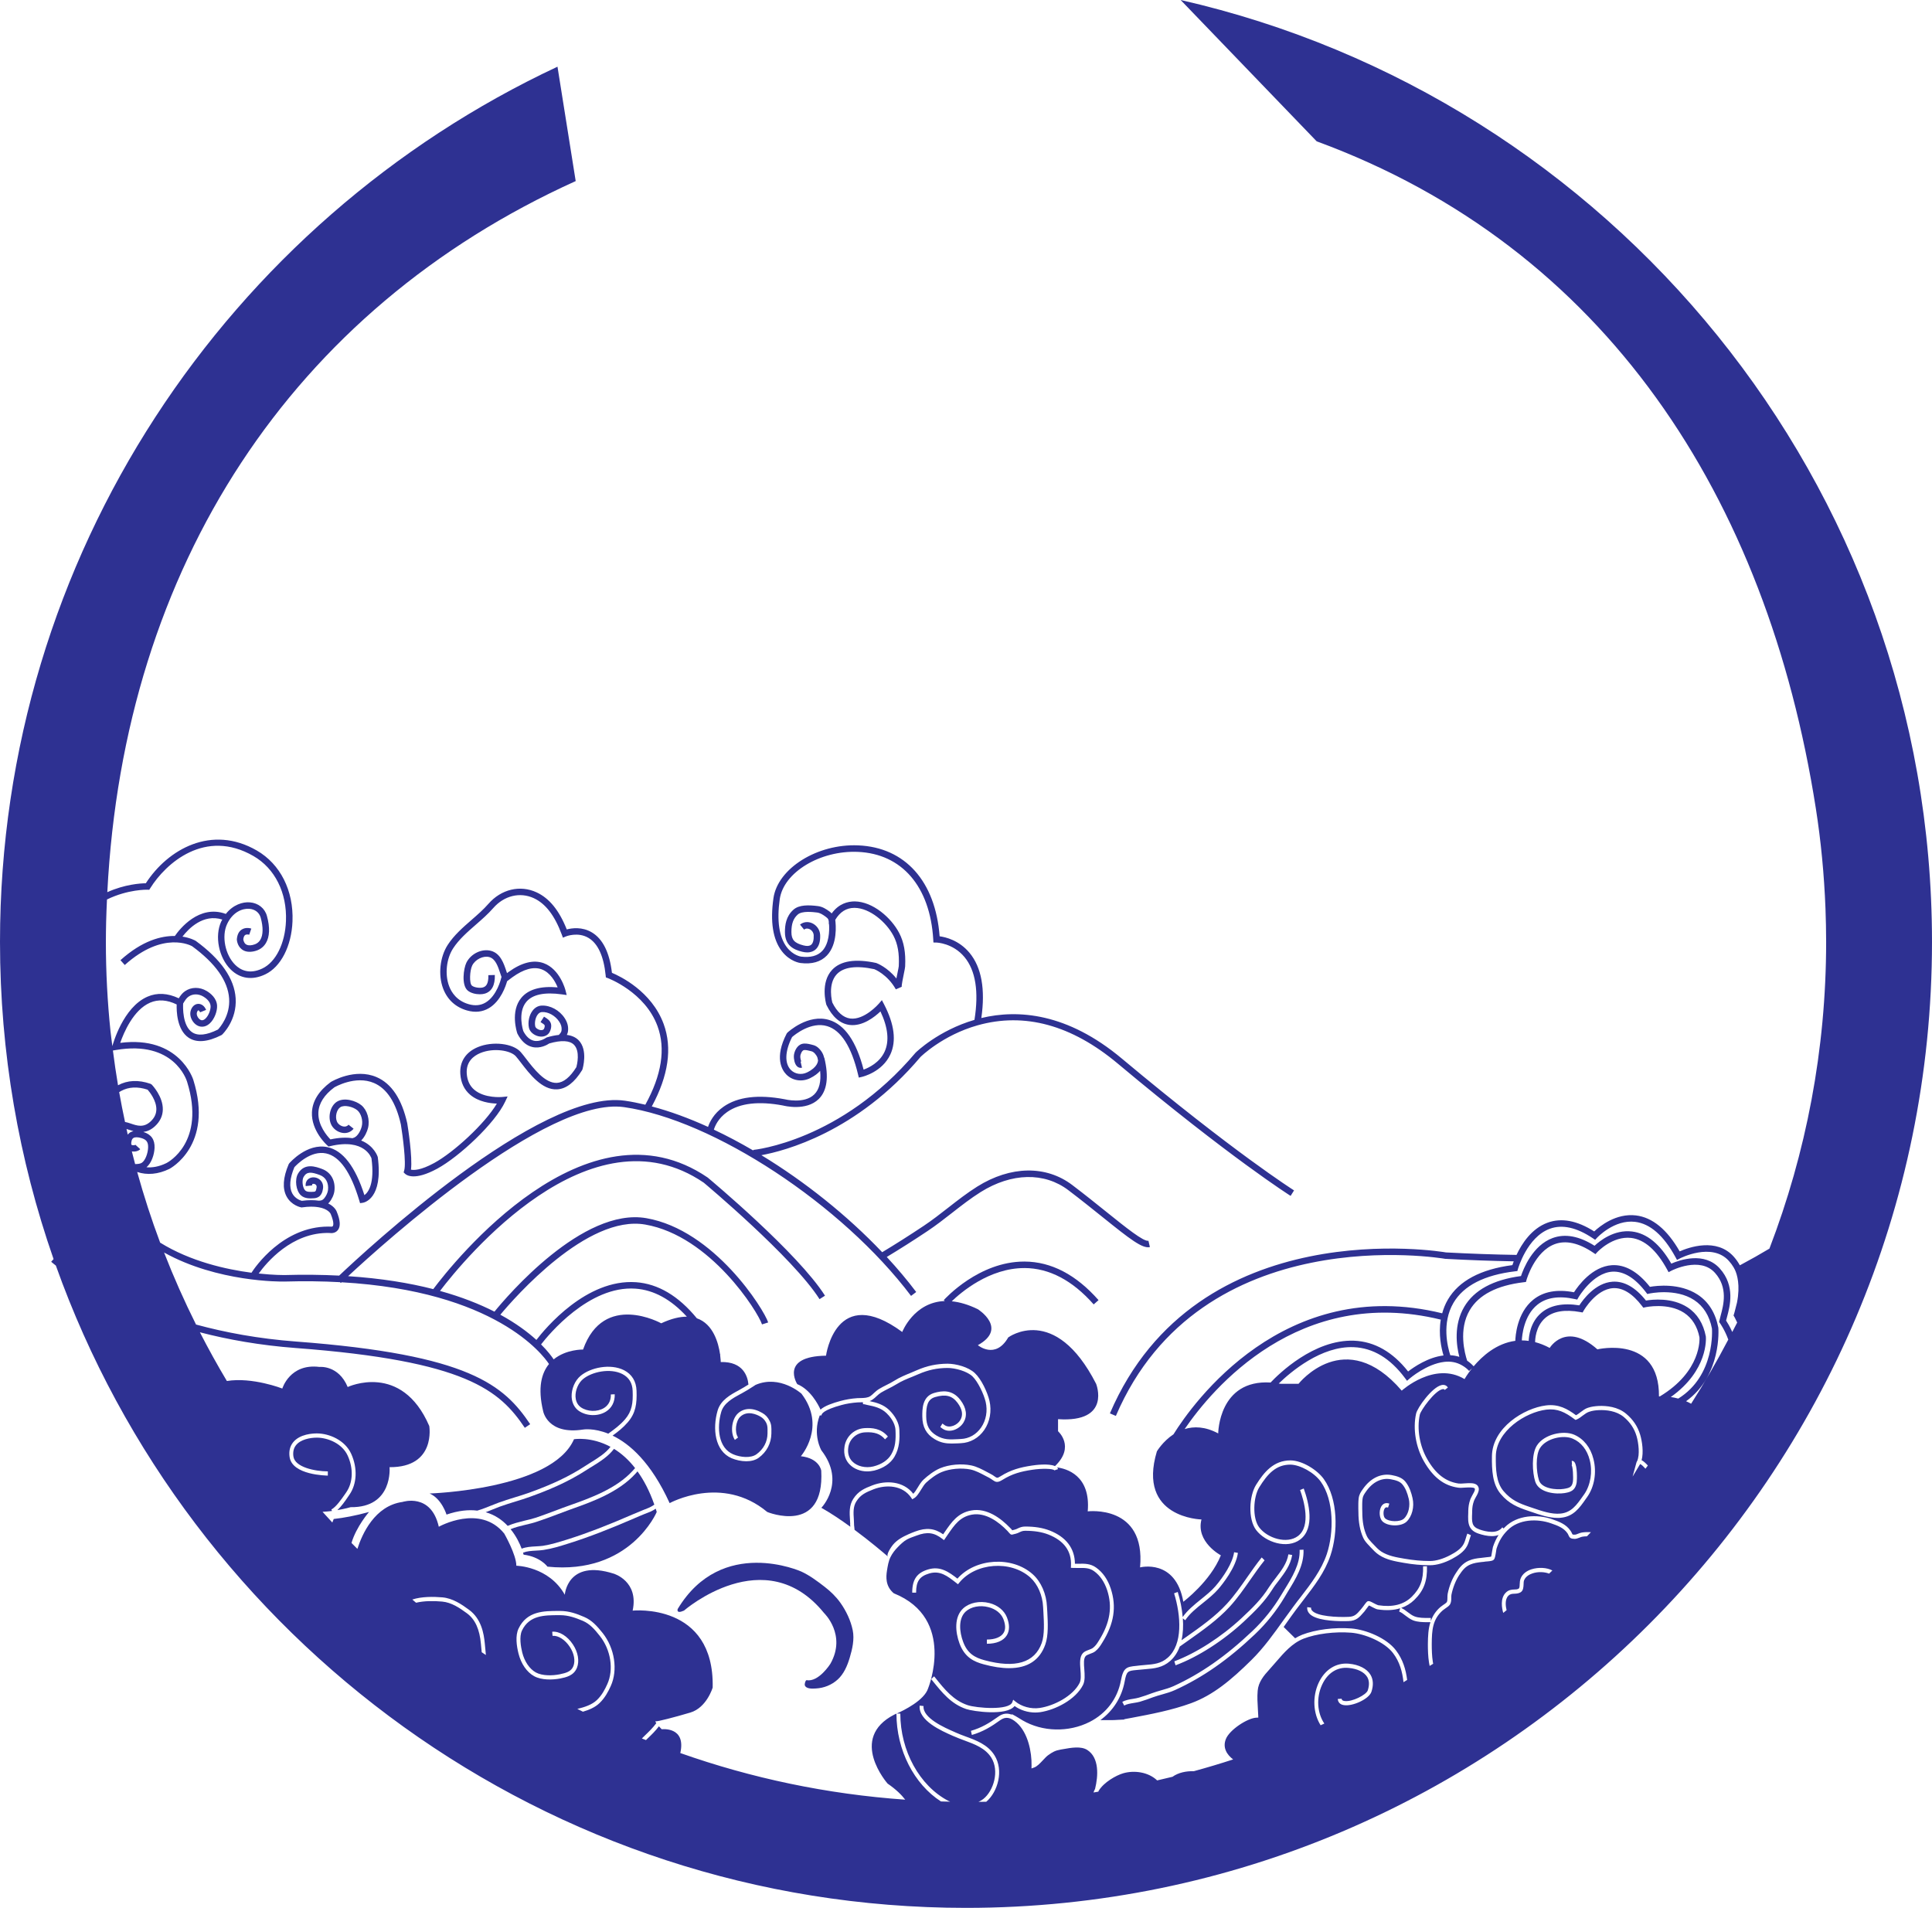 <svg version="1.1" id="图层_1" x="0px" y="0px" width="243.053px" height="240.023px" viewBox="0 0 243.053 240.023" enable-background="new 0 0 243.053 240.023" xml:space="preserve" xmlns="http://www.w3.org/2000/svg" xmlns:xlink="http://www.w3.org/1999/xlink" xmlns:xml="http://www.w3.org/XML/1998/namespace">
  <g>
    <path fill="#2E3192" d="M128.895,159.528c3.105,0.015,6.03,1.555,8.694,4.576l0.611-0.538c-2.825-3.206-5.956-4.839-9.306-4.853
		c-0.016,0-0.03,0-0.045,0c-5.704,0-9.941,4.652-10.119,4.85l0.129,0.116c-3.903,0.138-5.355,3.894-5.355,3.894
		c-8.37-6.168-9.589,2.982-9.589,2.982c-5.863,0.085-3.619,3.578-3.619,3.578c1.649,0.679,2.624,2.537,2.927,3.206
		c0.536-0.488,1.561-0.827,2.487-1.082c0.703-0.191,1.395-0.308,2.156-0.361c0.137-0.01,0.273-0.01,0.42-0.01
		c0.439-0.011,0.858-0.022,1.21-0.245c0.166-0.117,0.312-0.255,0.468-0.403c0.195-0.18,0.4-0.361,0.654-0.51
		c0.283-0.169,0.585-0.329,0.887-0.477c0.342-0.17,0.693-0.35,1.015-0.553c0.673-0.424,1.405-0.722,2.107-1.009
		c0.244-0.106,0.488-0.201,0.722-0.308c1.297-0.562,2.487-0.807,3.844-0.817c1.073,0,2.643,0.414,3.453,1.189
		c0.809,0.754,1.58,2.399,1.834,3.481c0.292,1.286,0.059,2.623-0.654,3.663c-0.693,1.009-1.756,1.614-2.937,1.667l-0.351,0.021
		c-0.283,0.011-0.556,0.022-0.819,0.022c-0.712,0-1.395-0.095-2.156-0.563c-1.034-0.626-1.522-1.518-1.532-2.834
		c-0.009-0.881-0.029-2.516,1.473-2.962c1.015-0.298,2.302-0.467,3.326,0.892c0.761,1.009,0.888,1.985,0.381,2.824
		c-0.527,0.86-1.766,1.38-2.634,0.775c-0.068-0.042-0.136-0.095-0.205-0.149l-0.078-0.063l0.263-0.435l0.088,0.063
		c0.068,0.043,0.127,0.096,0.195,0.139c0.615,0.424,1.58,0.01,1.961-0.627c0.39-0.637,0.273-1.37-0.351-2.197
		c-0.673-0.891-1.483-1.094-2.81-0.711c-0.956,0.286-1.141,1.114-1.122,2.452c0.01,1.126,0.39,1.837,1.278,2.378
		c0.927,0.563,1.717,0.521,2.722,0.467l0.351-0.021c1.044-0.042,1.951-0.563,2.565-1.454c0.624-0.913,0.829-2.081,0.566-3.217
		c-0.234-0.987-0.976-2.547-1.668-3.216c-0.702-0.648-2.146-1.051-3.141-1.051c-1.308,0.01-2.41,0.244-3.658,0.786
		c-0.244,0.106-0.488,0.201-0.732,0.308c-0.722,0.286-1.395,0.562-2.039,0.965c-0.341,0.213-0.702,0.393-1.053,0.573
		c-0.293,0.149-0.585,0.298-0.868,0.468c-0.195,0.117-0.371,0.276-0.556,0.446c-0.166,0.16-0.341,0.318-0.536,0.446
		c-0.117,0.075-0.234,0.138-0.351,0.18c0.907,0.192,1.736,0.435,2.448,1.104c0.781,0.754,1.258,1.667,1.297,2.495
		c0.049,1.104,0.039,2.271-0.614,3.396c-0.488,0.839-1.395,1.454-2.546,1.742c-0.293,0.063-0.585,0.106-0.878,0.106
		c-0.858,0-1.688-0.318-2.224-0.881c-0.4-0.403-0.819-1.125-0.634-2.271c0.205-1.274,1.248-2.219,2.526-2.293
		c0.917-0.053,2.068,0.021,2.927,1.062l-0.361,0.35c-0.575-0.69-1.327-0.956-2.536-0.881c-1.053,0.063-1.912,0.828-2.078,1.858
		c-0.117,0.722,0.049,1.337,0.488,1.794c0.605,0.626,1.668,0.88,2.663,0.637c1.025-0.255,1.824-0.786,2.244-1.507
		c0.527-0.891,0.595-1.837,0.536-3.079c-0.049-0.987-0.81-1.815-1.132-2.123c-0.683-0.647-1.473-0.839-2.439-1.029
		c-0.049-0.01-0.107-0.032-0.166-0.042c-0.127-0.032-0.244-0.063-0.342-0.043l-0.029-0.255c-0.088,0-0.176,0-0.253,0.011
		c-0.137,0-0.273,0-0.4,0.01c-0.732,0.053-1.395,0.159-2.02,0.329c-2.312,0.626-2.536,1.126-2.526,1.306l-0.224,0.01
		c-0.927,2.431,0.205,4.384,0.205,4.384c3.122,4.045,0,7.23,0,7.23c1.2,0.679,2.468,1.528,3.649,2.389c0-0.011,0-0.032-0.01-0.054
		l-0.019-0.254c0-0.011,0-0.022-0.01-0.032h0.02c-0.01-0.18-0.02-0.35-0.029-0.531c-0.059-0.881-0.117-1.805,0.4-2.622
		c0.654-1.03,1.473-1.349,2.419-1.72c1.688-0.648,3.892-0.563,5.141,1.062c0.195-0.192,0.39-0.5,0.575-0.808
		c0.224-0.371,0.459-0.742,0.732-0.987c0.517-0.478,1.297-1.094,2.078-1.422c1.141-0.468,2.673-0.605,3.912-0.35
		c0.712,0.148,1.385,0.51,2.039,0.86l0.4,0.211c0.224,0.117,0.381,0.223,0.507,0.319c0.292,0.201,0.322,0.233,0.732-0.022
		c1.298-0.817,2.468-1.125,3.932-1.348c0.41-0.064,2.117-0.297,2.916,0.063c0.011,0,0.011,0,0.011,0
		c2.575-2.463,0.38-4.384,0.38-4.384v-1.518c6.751,0.456,4.79-4.448,4.79-4.448c-5.2-10.17-11.053-5.839-11.053-5.839
		c-1.629,2.834-3.824,0.977-3.824,0.977c3.824-2.123,0-4.522,0-4.522c-1.233-0.603-2.322-0.904-3.285-0.998
		c1.149-1.11,4.724-4.181,9.12-4.181C128.865,159.528,128.88,159.528,128.895,159.528z" class="color c1"/>
    <path fill="#2E3192" d="M64.718,188.39c0.595-0.18,1.21-0.371,1.815-0.584c2.985-1.072,5.092-2.081,7.053-3.355
		c0.224-0.148,0.458-0.296,0.702-0.446c0.907-0.563,1.853-1.136,2.517-1.985c-2.458-1.327-4.595-0.955-4.595-0.955
		c-2.761,6.358-18.164,6.826-18.164,6.826c1.532,0.669,2.127,2.654,2.127,2.654c1.502-0.51,2.78-0.636,3.872-0.499
		c0.595-0.17,1.19-0.415,1.776-0.648c0.302-0.117,0.605-0.244,0.897-0.35C63.382,188.805,64.065,188.592,64.718,188.39z" class="color c1"/>
    <path fill="#2E3192" d="M65.996,191.309c0.478-0.106,0.976-0.233,1.444-0.381c0.81-0.277,1.639-0.585,2.429-0.881
		c0.575-0.223,1.151-0.435,1.727-0.638c2.634-0.934,5.921-2.101,8.009-4.384c0.098-0.106,0.195-0.223,0.292-0.329
		c-0.858-1.104-1.775-1.88-2.653-2.421c-0.722,0.956-1.727,1.582-2.712,2.198c-0.244,0.138-0.468,0.286-0.702,0.435
		c-2.507,1.635-5.141,2.675-7.151,3.396c-0.605,0.223-1.229,0.415-1.824,0.595c-0.654,0.201-1.327,0.414-1.98,0.647
		c-0.293,0.117-0.585,0.234-0.888,0.35c-0.292,0.117-0.585,0.245-0.888,0.35c1.18,0.34,2.088,0.988,2.771,1.72
		C64.562,191.66,65.284,191.49,65.996,191.309z" class="color c1"/>
    <path fill="#2E3192" d="M67.381,194.547c0.312-0.021,0.625-0.031,0.927-0.074c1.034-0.16,2.078-0.488,3.092-0.807l0.137-0.042
		c2.4-0.765,4.965-1.752,8.077-3.111c0.439-0.191,0.859-0.361,1.278-0.531c0.244-0.095,0.488-0.191,0.742-0.297
		c0.244-0.107,0.458-0.234,0.683-0.393c-0.605-1.73-1.336-3.1-2.117-4.183c-0.078,0.095-0.166,0.191-0.253,0.287
		c-2.166,2.377-5.512,3.556-8.204,4.512c-0.566,0.211-1.141,0.424-1.707,0.636c-0.8,0.298-1.629,0.616-2.449,0.881
		c-0.488,0.17-0.995,0.286-1.492,0.403c-0.624,0.148-1.268,0.308-1.863,0.553c0.722,0.88,1.161,1.826,1.395,2.452
		C66.201,194.611,66.806,194.579,67.381,194.547z" class="color c1"/>
    <path fill="#2E3192" d="M68.874,197.095c10.409,1.062,13.745-6.878,13.745-6.878c-0.039-0.139-0.088-0.287-0.127-0.415
		c-0.215,0.149-0.439,0.276-0.683,0.383c-0.253,0.095-0.497,0.201-0.751,0.297c-0.41,0.169-0.829,0.339-1.258,0.531
		c-3.131,1.358-5.716,2.357-8.126,3.121l-0.137,0.042c-1.034,0.33-2.088,0.658-3.161,0.818c-0.322,0.053-0.643,0.063-0.965,0.084
		c-0.575,0.032-1.112,0.064-1.609,0.255c0.049,0.16,0.068,0.255,0.068,0.255C67.986,195.853,68.874,197.095,68.874,197.095z" class="color c1"/>
    <path fill="#2E3192" d="M101.475,211.379c-0.151-0.026-0.263,0.509-0.234,0.612c0.15,0.531,1.036,0.45,1.414,0.429
		c0.995-0.054,1.974-0.435,2.74-1.135c0.759-0.694,1.2-1.714,1.5-2.721c0.326-1.092,0.614-2.318,0.382-3.463
		c-0.251-1.236-0.839-2.457-1.547-3.453c-0.551-0.776-1.227-1.426-1.958-1.995c-0.903-0.702-1.941-1.477-2.967-1.942
		c0,0-9.999-4.512-15.547,4.711c0,0-0.244,0.664,0.793,0.199c0,0,10.182-8.868,17.62,0.31c0,0,2.866,2.738,0.793,6.389
		C104.463,209.32,103,211.644,101.475,211.379z" class="color c1"/>
    <path fill="#2E3192" d="M141.51,216.787c0.039,0,0.069-0.01,0.108-0.01h-0.117L141.51,216.787z" class="color c1"/>
    <path fill="#2E3192" d="M148.528,0l17.114,17.779c36.308,13.351,56.652,44.732,62.794,83.903c0.649,4.129,1.049,8.34,1.216,12.602
		c0.05,1.399,0.083,2.797,0.083,4.212c0,13.589-2.537,26.594-7.135,38.589c-1.125,0.674-2.339,1.363-3.664,2.07l-0.061,0.02
		c-0.202-0.366-0.45-0.729-0.766-1.082c-2.169-2.422-5.668-1.16-6.799-0.661c-1.577-2.751-3.427-4.272-5.501-4.523
		c-2.522-0.302-4.561,1.365-5.25,2.014c-2.156-1.373-4.133-1.743-5.882-1.096c-2.022,0.747-3.242,2.664-3.893,4.049
		c-2.823-0.045-5.821-0.151-8.877-0.313c-0.311-0.057-31.306-5.329-42.276,20.249l0.748,0.321
		c10.713-24.977,41.08-19.825,41.434-19.763c2.993,0.162,5.886,0.266,8.621,0.314c-0.073,0.19-0.13,0.353-0.171,0.477
		c-4.001,0.522-6.73,1.98-8.113,4.336c-0.332,0.565-0.558,1.147-0.717,1.725c-19.899-4.871-31.369,11.318-33.805,15.225
		c-1.355,0.895-2.088,2.145-2.088,2.145c-2.526,8.408,5.609,8.567,5.609,8.567c-0.732,2.834,2.439,4.512,2.439,4.512
		c-1.307,3.28-4.721,5.839-4.721,5.839c-0.975-5.478-5.443-4.321-5.443-4.321c0.732-7.952-6.585-7.049-6.585-7.049
		c0.4-4.576-2.731-5.383-3.863-5.531c0.069,0.053,0.108,0.128,0.136,0.213l-0.468,0.159c-0.137-0.223-1.541-0.265-2.781-0.074
		c-1.414,0.212-2.526,0.499-3.755,1.273c-0.634,0.393-0.858,0.277-1.239,0.011c-0.117-0.085-0.253-0.18-0.449-0.287l-0.41-0.213
		c-0.624-0.329-1.268-0.679-1.912-0.817c-1.141-0.233-2.604-0.107-3.649,0.329c-0.722,0.298-1.453,0.881-1.941,1.327
		c-0.215,0.202-0.429,0.542-0.634,0.881c-0.292,0.468-0.565,0.913-0.926,1.104l-0.185,0.107l-0.117-0.181
		c-1.073-1.603-3.151-1.698-4.741-1.082c-0.995,0.393-1.639,0.679-2.175,1.529c-0.42,0.657-0.371,1.443-0.312,2.271
		c0.01,0.255,0.029,0.509,0.029,0.754c0.01,0.053,0.02,0.095,0.02,0.148c0.02,0.128,0.029,0.265,0.039,0.403
		c1.951,1.444,3.599,2.846,4.204,3.366c-0.282-0.244,0.466-1.293,0.613-1.47c0.528-0.641,1.255-1.026,1.975-1.346
		c0.275-0.122,0.554-0.233,0.835-0.338c1.395-0.521,2.429-0.414,3.521,0.35c0.069-0.106,0.146-0.213,0.215-0.318
		c0.839-1.21,1.619-2.368,3.297-2.676c1.961-0.371,3.746,0.978,4.898,2.177c0.127,0.116,0.205,0.211,0.253,0.276
		c0.019,0.021,0.029,0.032,0.029,0.042c0.02-0.01,0.03-0.01,0.05-0.022c0.068-0.021,0.156-0.042,0.283-0.074
		c0.127-0.032,0.244-0.085,0.371-0.149c0.244-0.116,0.527-0.233,0.916-0.233c1.219,0,2.195,0.16,3.083,0.499
		c2.068,0.808,3.17,2.251,3.18,4.183h0.449c0.742-0.022,1.513-0.032,2.224,0.488c0.839,0.594,1.454,1.487,1.834,2.632
		c0.752,2.283,0.42,4.438-1.054,6.784c-0.292,0.478-0.477,0.764-0.887,1.104c-0.186,0.148-0.43,0.244-0.674,0.329
		c-0.214,0.085-0.449,0.17-0.536,0.276c-0.283,0.298-0.234,0.988-0.176,1.657c0.05,0.711,0.108,1.444-0.166,1.985
		c-0.937,1.847-3.472,3.132-5.384,3.418c-0.205,0.022-0.419,0.043-0.624,0.043c-0.927,0-1.874-0.298-2.595-0.817
		c-1.025,1.284-5.229,0.669-6.078,0.382c-1.902-0.637-3.043-2.07-4.263-3.578l-0.156-0.191l0.371-0.35l0.156,0.191
		c1.161,1.454,2.263,2.824,4.039,3.429c1.131,0.383,5.239,0.701,5.638-0.361l0.117-0.318l0.254,0.212
		c0.79,0.658,2,0.988,3.072,0.828c1.824-0.265,4.194-1.507,5.024-3.142c0.205-0.403,0.156-1.051,0.107-1.688
		c-0.058-0.786-0.127-1.614,0.322-2.081c0.166-0.18,0.43-0.287,0.712-0.393c0.205-0.075,0.419-0.16,0.556-0.265
		c0.341-0.276,0.488-0.51,0.751-0.934c1.395-2.23,1.707-4.236,1.015-6.337c-0.352-1.041-0.897-1.837-1.639-2.368
		c-0.595-0.435-1.219-0.414-1.951-0.403c-0.234,0-0.478,0-0.722-0.01l-0.244-0.011l0.01-0.265c0.088-1.836-0.878-3.153-2.849-3.927
		c-0.829-0.319-1.756-0.468-2.917-0.468c-0.311,0-0.497,0.085-0.721,0.191c-0.137,0.064-0.283,0.139-0.459,0.18
		c-0.117,0.022-0.195,0.054-0.263,0.064c-0.273,0.095-0.371,0.063-0.566-0.17c-0.049-0.063-0.117-0.138-0.225-0.255
		c-1.073-1.114-2.721-2.356-4.477-2.038c-1.492,0.276-2.185,1.296-2.995,2.474c-0.117,0.17-0.234,0.35-0.361,0.531l-0.146,0.202
		l-0.185-0.149c-1.044-0.817-1.931-0.934-3.268-0.424c-0.402,0.154-0.817,0.276-1.198,0.485c-0.434,0.238-0.821,0.619-1.172,0.979
		c-0.356,0.364-0.681,0.778-0.908,1.25c-0.254,0.526-0.343,1.111-0.437,1.69c-0.073,0.442-0.103,0.9-0.027,1.344
		c0.089,0.516,0.33,0.977,0.687,1.327c0.061,0.061,0.133,0.143,0.208,0.187c7.882,3.185,4.312,11.943,4.312,11.943
		c-0.478,1.528-3.083,2.792-3.961,3.185h0.459c0,4.682,2.419,9.087,6.028,10.977c0.08,0.042,0.166,0.072,0.249,0.108
		c-0.389-0.007-0.777-0.018-1.164-0.029c-3.376-2.16-5.601-6.472-5.601-11.046c-0.166,0.075-0.263,0.117-0.263,0.117
		c-5.853,3.004-0.849,8.683-0.849,8.683c1.049,0.718,1.747,1.408,2.217,2.022c-9.85-0.692-19.34-2.703-28.296-5.866
		c0.76-3.375-2.338-2.992-2.338-2.992s-0.166-0.17-0.351-0.372c-0.439,0.584-0.927,1.062-1.444,1.55
		c-0.062,0.061-0.125,0.124-0.187,0.184c-0.171-0.069-0.344-0.133-0.514-0.203c0.127-0.125,0.255-0.251,0.379-0.374
		c0.517-0.499,1.005-0.966,1.434-1.55c-0.107-0.148-0.156-0.244-0.078-0.233c0.244,0.032,2.293-0.488,4.361-1.104
		c2.068-0.616,2.809-3.142,2.809-3.142c0.234-10.743-10.067-9.682-10.067-9.682c0.8-3.716-2.38-4.65-2.38-4.65
		c-5.853-1.858-6.155,2.654-6.155,2.654c-2.01-3.588-6.097-3.652-6.097-3.652c0-1.39-1.522-4.044-1.522-4.044
		c-3.044-3.779-8.233-0.859-8.233-0.859c-0.975-4.311-4.566-3.121-4.566-3.121c-3.499,0.484-5.081,4.047-5.676,5.905
		c-0.247-0.249-0.497-0.496-0.742-0.748c0.609-2.057,2.204-3.893,2.204-3.893c-1.707,0.467-3.18,0.742-4.439,0.88
		c-0.019,0.043-0.039,0.096-0.058,0.149c-0.035,0.099-0.077,0.197-0.119,0.296c-0.411-0.448-0.826-0.892-1.229-1.347
		c0.416-0.022,0.819-0.059,1.192-0.106l-0.088-0.18c0.615-0.34,1.248-1.264,1.717-1.932l0.166-0.245
		c0.839-1.21,0.917-2.972,0.185-4.585c-0.693-1.55-2.497-2.272-3.872-2.283c-0.888,0-2.078,0.233-2.644,0.956
		c-0.293,0.371-0.4,0.849-0.322,1.412c0.195,1.358,2.702,1.868,4.331,1.878v0.531c-0.185-0.01-4.477-0.053-4.809-2.336
		c-0.107-0.722,0.039-1.337,0.429-1.836c0.859-1.083,2.527-1.136,3.024-1.136c1.522,0.01,3.512,0.828,4.302,2.579
		c0.81,1.794,0.722,3.769-0.234,5.139l-0.166,0.244c-0.38,0.563-0.839,1.221-1.346,1.688c0.995-0.17,1.668-0.371,1.668-0.371
		c5.365,0.075,4.897-5.032,4.897-5.032c5.892,0.042,4.995-5.18,4.995-5.18c-3.492-8.1-10.262-4.905-10.262-4.905
		c-1.161-2.792-3.551-2.526-3.551-2.526c-3.726-0.468-4.673,2.717-4.673,2.717s-3.772-1.467-6.975-0.947
		c-1.195-2.003-2.328-4.047-3.395-6.13c3.526,0.918,7.539,1.641,12.042,1.979c21.522,1.618,25.661,5.341,28.836,10.039l0.675-0.456
		c-3.3-4.884-7.563-8.75-29.45-10.396c-4.751-0.357-8.945-1.147-12.589-2.14c-1.472-2.948-2.816-5.969-4.019-9.061
		c6.698,3.735,14.705,3.667,15.126,3.654c2.51-0.073,4.843-0.041,7.009,0.078l0.101,0.105c0.008-0.008,0.041-0.039,0.096-0.092
		c19.347,1.111,25.32,9.11,26.093,10.283c-0.932,1.132-1.452,2.965-0.734,5.939c0,0,0.546,3.004,5.024,2.304
		c0,0,1.307-0.233,3.17,0.52c0.01-0.01,0.03-0.022,0.039-0.032c0.732-0.531,1.424-1.029,2.058-1.762
		c0.888-1.029,1.025-2.059,0.966-3.588c-0.03-0.987-0.468-1.698-1.297-2.123c-1.531-0.774-3.844-0.286-4.956,0.648
		c-0.585,0.488-0.965,1.39-0.936,2.197c0.02,0.415,0.156,0.978,0.683,1.349c0.829,0.563,2.068,0.594,2.897,0.085
		c0.41-0.255,0.897-0.764,0.868-1.709l0.488-0.021c0.029,0.945-0.371,1.73-1.112,2.186c-0.995,0.616-2.419,0.573-3.404-0.095
		c-0.546-0.383-0.868-1.009-0.907-1.762c-0.039-0.987,0.41-2.059,1.132-2.654c1.248-1.04,3.736-1.571,5.463-0.701
		c0.985,0.51,1.531,1.391,1.57,2.58c0.059,1.635-0.098,2.802-1.102,3.97c-0.605,0.701-1.239,1.189-1.912,1.677
		c2.126,1.019,4.828,3.334,7.18,8.493c0,0,6.585-3.641,12.281,1.115c0,0,7.229,2.972,6.79-5.202c0,0-0.205-1.55-2.565-1.815
		c0,0,3.249-3.716,0.078-7.867c0,0-2.693-2.421-5.755-1.115c-0.01,0-0.03,0.01-0.039,0.021l-0.224,0.149
		c-0.517,0.339-1.044,0.658-1.532,0.924l-0.127,0.063c-0.937,0.51-2.097,1.136-2.419,2.261c-0.576,2.007-0.361,4.522,1.492,5.318
		c0.917,0.393,2.224,0.521,2.946,0c0.878-0.637,1.376-1.56,1.386-2.611v-0.223c0.01-0.435,0.01-0.785-0.156-1.114
		c-0.185-0.361-0.41-0.605-0.732-0.786c-0.468-0.276-1.648-0.807-2.526,0c-0.595,0.553-0.751,1.932-0.293,2.623l-0.4,0.308
		c-0.605-0.924-0.41-2.601,0.38-3.334c0.781-0.722,1.902-0.743,3.063-0.063c0.4,0.223,0.703,0.541,0.927,0.997
		c0.244,0.457,0.234,0.903,0.224,1.381v0.212c-0.02,1.232-0.585,2.315-1.6,3.057c-0.429,0.308-0.986,0.435-1.561,0.435
		c-0.644,0-1.307-0.159-1.844-0.382c-2.136-0.924-2.409-3.748-1.766-5.977c0.381-1.338,1.649-2.028,2.664-2.57l0.127-0.074
		c0.341-0.192,0.712-0.403,1.093-0.648v-0.01c-0.088-0.966-0.624-2.899-3.483-2.824c0,0-0.005-0.364-0.078-0.906l0.029-0.015
		c-0.014-0.026-0.028-0.05-0.041-0.076c-0.2-1.384-0.847-3.793-2.916-4.505c-2.31-2.818-4.874-4.342-7.659-4.541
		c-6.241-0.434-11.414,5.81-12.528,7.261c-1.064-0.967-2.536-2.08-4.537-3.171c1.775-2.133,10.928-12.616,18.227-11.343
		c8.203,1.424,14.193,10.991,14.693,12.563l0.776-0.247c-0.522-1.642-6.773-11.634-15.329-13.119
		c-8.006-1.391-17.551,9.851-19.106,11.76c-1.852-0.942-4.112-1.848-6.85-2.607c3.053-4.001,18.915-23.347,33.186-13.614
		c0.112,0.094,11.219,9.39,14.56,14.649l0.687-0.437c-3.409-5.365-14.266-14.453-14.757-14.861
		c-15.254-10.405-31.975,10.64-34.525,14.036c-2.996-0.768-6.542-1.354-10.711-1.628c4.533-4.215,24.989-22.64,34.707-21.267
		c11.238,1.595,27.437,12.249,36.112,23.749l0.649-0.49c-1.128-1.495-2.371-2.969-3.703-4.409c1.642-0.99,3.315-2.051,5.112-3.248
		c1.075-0.716,2.11-1.524,3.11-2.305c1.155-0.902,2.349-1.835,3.593-2.614c3.891-2.435,8.014-2.522,11.03-0.233
		c1.609,1.222,3.054,2.383,4.329,3.407c3.431,2.758,4.989,3.973,5.929,3.749l-0.185-0.792c-0.595,0.137-2.848-1.672-5.234-3.591
		c-1.279-1.028-2.728-2.193-4.346-3.421c-3.297-2.503-7.765-2.43-11.954,0.192c-1.279,0.802-2.49,1.747-3.661,2.662
		c-0.989,0.772-2.012,1.571-3.061,2.27c-1.844,1.229-3.558,2.316-5.239,3.327c-4.414-4.646-9.74-8.89-15.197-12.207
		c2.896-0.527,12.013-2.875,20.011-12.352c0.027-0.027,2.776-2.743,7.189-3.986c5.899-1.664,11.83-0.045,17.625,4.807
		c14.124,11.823,21.678,16.604,21.753,16.651l0.433-0.689c-0.074-0.047-7.588-4.804-21.663-16.585
		c-6.875-5.756-13.067-6.209-17.678-5.102c0.518-3.615,0.028-6.379-1.484-8.2c-1.318-1.587-3.018-1.983-3.763-2.082
		c-0.528-6.927-4.341-11.194-10.25-11.44c-5.142-0.22-10.118,2.891-10.656,6.642c-0.425,2.968-0.069,5.214,1.06,6.677
		c1.017,1.317,2.292,1.476,2.342,1.482c1.437,0.18,2.557-0.144,3.326-0.95c1.347-1.413,1.131-3.849,1.048-4.481
		c0.595-1.001,1.403-1.508,2.404-1.508c0.012,0,0.024,0,0.037,0c1.913,0.024,3.986,1.808,4.884,3.519
		c0.539,1.027,0.745,2.202,0.667,3.81c-0.004,0.099-0.083,0.479-0.152,0.814c-0.059,0.285-0.107,0.531-0.148,0.743
		c-1.134-1.415-2.431-1.914-2.543-1.952c-2.611-0.563-4.476-0.274-5.54,0.86c-1.502,1.6-0.782,4.226-0.724,4.407
		c0.751,1.528,1.731,2.378,2.913,2.528c1.64,0.212,3.173-1.017,3.888-1.7c0.957,2.036,1.132,3.74,0.52,5.069
		c-0.633,1.374-1.979,2.013-2.64,2.254c-0.92-3.559-2.378-5.66-4.337-6.249c-2.654-0.797-5.151,1.504-5.256,1.602l-0.083,0.11
		c-1.589,3.066-0.565,4.619-0.051,5.144c0.768,0.784,1.968,0.975,2.99,0.473c0.593-0.291,0.996-0.612,1.27-0.927
		c0.136,1.354-0.111,2.348-0.738,2.965c-1.254,1.235-3.695,0.617-3.747,0.605c-3.302-0.62-5.88-0.304-7.665,0.939
		c-1.251,0.871-1.758,1.959-1.953,2.543c-2.427-1.104-4.805-1.975-7.075-2.573c2.088-3.86,2.601-7.352,1.491-10.375
		c-1.51-4.114-5.479-6.007-6.506-6.437c-0.298-2.55-1.146-4.26-2.522-5.083c-1.23-0.735-2.525-0.543-3.162-0.376
		c-0.951-2.394-2.195-3.922-3.794-4.663c-2.077-0.964-4.455-0.397-6.061,1.445c-0.62,0.712-1.381,1.375-2.117,2.016
		c-1.088,0.948-2.212,1.929-3.001,3.145c-0.986,1.519-1.227,3.773-0.586,5.479c0.527,1.404,1.568,2.363,3.011,2.774
		c1.013,0.288,1.941,0.19,2.755-0.291c1.509-0.893,2.134-2.832,2.287-3.388l0.672-0.506c1.421-1.024,2.653-1.358,3.661-0.995
		c1.107,0.4,1.737,1.564,2.029,2.276c-2.154-0.193-3.689,0.248-4.571,1.312c-1.417,1.707-0.56,4.328-0.5,4.492
		c0.479,0.945,1.112,1.517,1.883,1.698c1.003,0.236,1.889-0.285,2.134-0.449c1.493-0.435,2.564-0.379,3.102,0.161
		c0.804,0.808,0.39,2.512,0.307,2.818c-0.795,1.274-1.621,1.941-2.454,1.984c-1.494,0.061-2.921-1.798-3.873-3.037
		c-0.253-0.328-0.478-0.621-0.673-0.841c-0.965-1.097-3.535-1.398-5.391-0.627c-1.525,0.632-2.309,1.832-2.21,3.377
		c0.071,1.098,0.487,1.979,1.238,2.619c1.051,0.894,2.5,1.086,3.36,1.113c-1.521,2.557-5.459,6.155-7.883,7.474
		c-1.727,0.939-2.587,0.915-2.923,0.837c0.21-1.587-0.389-5.355-0.468-5.832c-0.679-3.047-1.977-5.001-3.858-5.81
		c-2.725-1.171-5.61,0.523-5.765,0.619c-1.506,1.116-2.303,2.395-2.367,3.8c-0.106,2.326,1.848,4.099,1.932,4.173l0.159,0.142
		l0.206-0.049c4.366-1.042,5.172,1.483,5.193,1.53c0.423,3.208-0.406,4.285-0.889,4.634c-1.143-3.594-2.706-5.625-4.648-6.038
		c-2.557-0.544-4.724,1.937-4.814,2.044l-0.066,0.106c-0.716,1.68-0.805,3.045-0.263,4.055c0.607,1.131,1.774,1.36,1.823,1.369
		l0.065,0.012l0.066-0.009c0.84-0.118,1.485-0.107,1.986-0.032v0.015c0.025,0,0.05-0.003,0.076-0.003
		c1.238,0.207,1.525,0.822,1.53,0.836c0.49,1.172,0.31,1.493,0.269,1.546c-0.067,0.086-0.231,0.065-0.288,0.058
		c-0.096-0.003-0.19-0.004-0.284-0.004c-5.739,0-9.227,5.133-9.659,5.806c-3.179-0.417-7.663-1.412-11.49-3.787
		c-1.088-2.905-2.049-5.871-2.887-8.888c1.233,0.418,2.644,0.298,4.046-0.385c0.056-0.028,5.604-2.926,3.013-11.204
		c-0.017-0.058-1.748-5.601-9.195-4.653c0.439-1.265,1.646-4.147,3.76-5.06c1.015-0.437,2.139-0.362,3.343,0.227
		c-0.028,0.815,0.025,3.179,1.49,4.174c0.994,0.674,2.385,0.568,4.134-0.314l0.097-0.069c0.077-0.073,1.876-1.82,1.698-4.572
		c-0.159-2.467-1.838-4.89-5.023-7.22c-0.063-0.037-0.662-0.378-1.668-0.536c0.763-0.996,2.606-2.908,5.012-2.146
		c-0.046,0.086-0.097,0.161-0.14,0.254c-0.846,1.842-0.306,4.549,1.204,6.036c1.181,1.163,2.723,1.379,4.341,0.605
		c1.96-0.937,3.304-3.554,3.425-6.668c0.151-3.87-1.529-7.203-4.493-8.914c-5.671-3.273-11.172-0.185-13.961,4.123
		c-0.672,0.008-2.642,0.13-4.842,1.119c2.094-40.959,23.184-73.286,58.924-89.46L70.135,8.39C28.733,27.784,0,69.853,0,118.496
		c0,13.974,2.379,27.401,6.74,39.907l-0.301,0.334c0.014,0.012,0.214,0.189,0.589,0.483c16.782,47.039,61.771,80.803,114.498,80.803
		c67.006,0,121.526-54.52,121.526-121.526C243.053,60.763,202.583,12.319,148.528,0z M116.888,197.956
		c-1.209,0.361-1.639,0.987-1.639,2.409h-0.488c0-1.656,0.585-2.494,2-2.919c1.532-0.468,2.634,0.34,3.688,1.157
		c2.263-2.579,6.877-2.877,9.472-0.552c1.054,0.944,1.726,2.484,1.795,4.108c0.01,0.212,0.019,0.434,0.039,0.669
		c0.069,1.305,0.156,2.919-0.253,4.066c-0.703,1.984-2.224,2.972-4.556,2.972c-0.947,0-2.01-0.16-3.21-0.488
		c-1.18-0.318-2.37-0.849-3.024-2.611c-0.537-1.444-0.693-3.365,0.468-4.427c0.78-0.711,2.058-0.977,3.278-0.669
		c1.054,0.265,1.863,0.923,2.214,1.793c0.352,0.902,0.352,1.657,0,2.251c-0.42,0.701-1.317,1.082-2.517,1.082v-0.531
		c1.015,0,1.785-0.308,2.107-0.849c0.263-0.424,0.244-1.019-0.039-1.741c-0.283-0.711-0.975-1.264-1.883-1.487
		c-1.063-0.276-2.185-0.053-2.848,0.553c-0.956,0.881-0.8,2.559-0.322,3.821c0.537,1.454,1.463,1.975,2.683,2.304
		c3.892,1.051,6.312,0.318,7.2-2.166c0.371-1.04,0.283-2.59,0.214-3.843c-0.02-0.233-0.029-0.456-0.039-0.679
		c-0.069-1.475-0.673-2.866-1.619-3.726c-2.458-2.198-6.887-1.868-8.945,0.679l-0.146,0.18l-0.244-0.191
		C119.191,198.274,118.254,197.541,116.888,197.956z M79.946,162.121c2.31,0.165,4.471,1.349,6.463,3.527
		c-0.881-0.006-1.94,0.232-3.225,0.832c0,0-7.238-4.023-9.833,3.302c0,0-2.122-0.055-3.696,1.236
		c-0.254-0.382-0.756-1.053-1.587-1.882C68.992,167.941,74.104,161.708,79.946,162.121z M91.485,139.893
		c1.6-1.114,3.972-1.385,7.021-0.813c0.118,0.031,2.907,0.742,4.493-0.817c1.056-1.037,1.291-2.789,0.7-5.206
		c-0.001-0.002-0.001-0.003-0.001-0.004l-0.027,0.007c-0.096-0.581-0.543-1.128-0.895-1.37c-0.248-0.171-0.471-0.223-0.687-0.273
		l-0.122-0.029c-0.285-0.07-0.704-0.155-1.059-0.061c-0.68,0.18-1.017,1.01-1.039,1.541c-0.01,0.238,0.05,0.991,0.441,1.317
		c0.126,0.105,0.275,0.159,0.43,0.159c0.051,0,0.102-0.006,0.154-0.018l-0.181-0.793c0.045-0.013,0.101,0.009,0.12,0.028
		c-0.076-0.077-0.159-0.44-0.151-0.658c0.014-0.337,0.234-0.735,0.434-0.788c0.089-0.023,0.273-0.031,0.653,0.064l0.136,0.032
		c0.174,0.04,0.289,0.067,0.409,0.151c0.284,0.195,0.591,0.655,0.563,0.955l0.036,0.003c0.011,0.224-0.063,0.949-1.374,1.594
		c-0.705,0.345-1.528,0.22-2.049-0.313c-0.803-0.82-0.742-2.362,0.158-4.133c0.343-0.298,2.396-1.986,4.419-1.371
		c1.736,0.523,3.042,2.569,3.88,6.079l0.094,0.392l0.392-0.09c0.104-0.023,2.55-0.603,3.576-2.818
		c0.778-1.68,0.514-3.801-0.786-6.303l-0.277-0.533l-0.393,0.455c-0.018,0.021-1.816,2.081-3.587,1.856
		c-0.893-0.115-1.661-0.814-2.257-2.01c-0.006-0.023-0.625-2.3,0.563-3.562c0.855-0.908,2.46-1.118,4.716-0.636
		c0.016,0.006,1.641,0.633,2.714,2.539l0.739-0.321c-0.028-0.204,0.162-1.127,0.264-1.623c0.102-0.496,0.16-0.785,0.167-0.939
		c0.085-1.761-0.149-3.065-0.76-4.227c-0.995-1.896-3.294-3.926-5.594-3.955c-0.853,0.006-1.982,0.268-2.89,1.514
		c-0.081-0.081-0.16-0.163-0.272-0.244c-0.441-0.32-0.888-0.613-1.487-0.684c-1.103-0.135-2.327-0.184-3.045,0.453
		c-0.953,0.844-1.075,1.949-1.075,2.817c0.001,1.706,1.096,2.21,2.167,2.477c0.238,0.059,0.45,0.084,0.638,0.084
		c0.481,0,0.803-0.164,1.005-0.329c0.45-0.367,0.659-0.994,0.622-1.862c-0.028-0.637-0.426-1.22-1.016-1.485
		c-0.523-0.235-1.092-0.168-1.518,0.179l0.515,0.632c0.253-0.207,0.529-0.131,0.67-0.068c0.312,0.14,0.522,0.445,0.536,0.778
		c0.025,0.589-0.086,1.003-0.324,1.197c-0.198,0.162-0.511,0.19-0.931,0.085c-1.159-0.289-1.55-0.715-1.55-1.687
		c0-1.05,0.24-1.71,0.801-2.207c0.542-0.479,1.898-0.315,2.408-0.254c0.407,0.048,0.729,0.261,1.107,0.535
		c0.347,0.251,0.399,0.375,0.398,0.952l0.023,0c0.052,0.847,0.013,2.434-0.872,3.362c-0.581,0.61-1.471,0.843-2.637,0.703
		c-0.041-0.005-1.011-0.141-1.812-1.192c-0.963-1.265-1.268-3.354-0.883-6.043c0.482-3.363,5.065-6.144,9.817-5.944
		c5.547,0.23,9.097,4.352,9.494,11.025l0.022,0.376l0.377,0.007c0.021,0,2.061,0.056,3.527,1.821
		c1.406,1.693,1.824,4.355,1.259,7.906c-4.539,1.327-7.34,4.061-7.407,4.129c-9.402,11.139-20.311,12.223-20.42,12.232l0.007,0.077
		c-1.657-0.97-3.317-1.849-4.964-2.628C89.939,141.682,90.347,140.685,91.485,139.893z M41.489,155.117
		c0.064,0.013,0.638,0.103,1.006-0.351c0.373-0.462,0.324-1.238-0.143-2.357c-0.015-0.042-0.239-0.604-1.069-1.009
		c0.037-0.037,0.075-0.059,0.113-0.103c0.355-0.412,0.62-0.993,0.676-1.477c0.149-1.291-0.446-2.347-1.552-2.756
		c-0.77-0.286-2.201-0.815-3.023,0.578c-0.447,0.758-0.264,2.163,0.356,2.732c0.49,0.453,1.199,0.402,1.668,0.37
		c0.928-0.064,1.057-0.863,1.112-1.203c0.08-0.491-0.107-0.942-0.499-1.208c-0.383-0.259-0.884-0.289-1.243-0.073
		c-0.321,0.193-0.48,0.543-0.435,0.959l0.81-0.086c-0.015-0.139,0.03-0.167,0.045-0.175c0.075-0.045,0.237-0.04,0.367,0.049
		c0.13,0.088,0.181,0.224,0.152,0.403c-0.081,0.501-0.182,0.508-0.365,0.521c-0.33,0.022-0.829,0.058-1.06-0.157
		c-0.34-0.313-0.458-1.292-0.206-1.719c0.404-0.688,0.979-0.622,2.039-0.229c0.748,0.277,1.132,0.986,1.026,1.899
		c-0.038,0.324-0.237,0.752-0.485,1.041c-0.193,0.224-0.353,0.278-0.676,0.287c-0.566-0.084-1.265-0.097-2.137,0.019
		c-0.191-0.053-0.845-0.277-1.201-0.94c-0.407-0.76-0.314-1.897,0.269-3.291c0.285-0.311,2.058-2.146,3.988-1.733
		c1.707,0.364,3.112,2.355,4.175,5.92l0.101,0.338l0.349-0.051c0.106-0.016,2.584-0.443,1.877-5.762
		c-0.006-0.022-0.432-1.402-2.087-2.07c0.469-0.463,0.754-1.143,0.862-1.574c0.259-1.028-0.101-2.26-0.839-2.867
		c-0.677-0.558-2.165-1.03-3.088-0.433c-0.797,0.517-1.144,1.821-0.742,2.792c0.242,0.585,0.838,1.038,1.483,1.128
		c0.543,0.076,1.043-0.118,1.371-0.531l-0.638-0.506c-0.187,0.235-0.439,0.256-0.62,0.23c-0.357-0.05-0.712-0.316-0.843-0.633
		c-0.25-0.604-0.036-1.493,0.433-1.797c0.501-0.325,1.59-0.064,2.127,0.378c0.494,0.406,0.748,1.321,0.567,2.04
		c-0.168,0.671-0.648,1.417-1.13,1.453l0.003,0.037c-0.756-0.117-1.676-0.104-2.814,0.144c-0.418-0.429-1.589-1.78-1.515-3.386
		c0.052-1.148,0.738-2.219,2.005-3.161c0.025-0.016,2.646-1.555,4.992-0.547c1.627,0.699,2.766,2.463,3.38,5.216
		c0.21,1.291,0.696,4.848,0.417,5.791l-0.069,0.235l0.175,0.171c0.171,0.169,1.171,0.929,4.056-0.64
		c2.778-1.512,7.268-5.702,8.547-8.437l0.302-0.646l-0.709,0.069c-0.023,0.002-2.184,0.195-3.479-0.908
		c-0.576-0.491-0.897-1.181-0.953-2.05c-0.097-1.5,0.876-2.227,1.71-2.573c1.665-0.689,3.807-0.338,4.469,0.413
		c0.185,0.21,0.398,0.489,0.638,0.8c1.057,1.374,2.641,3.477,4.561,3.354c1.127-0.058,2.181-0.871,3.135-2.418l0.043-0.095
		c0.03-0.099,0.73-2.444-0.493-3.675c-0.367-0.369-0.861-0.585-1.469-0.659c0.074-0.148,0.133-0.321,0.152-0.549
		c0.046-0.548-0.089-1.044-0.427-1.563c-0.65-0.998-1.814-1.631-2.901-1.577c-0.442,0.023-0.834,0.242-1.135,0.635
		c-0.432,0.564-0.616,1.43-0.46,2.154c0.12,0.555,0.661,0.932,1.146,1.058c0.524,0.137,1.02,0.016,1.322-0.326
		c0.231-0.262,0.409-0.816,0.306-1.224c-0.109-0.428-0.484-0.662-0.786-0.85l-0.091-0.057l-0.438,0.686l0.097,0.061
		c0.169,0.106,0.4,0.25,0.428,0.36c0.027,0.109-0.048,0.394-0.128,0.485c-0.112,0.124-0.335,0.123-0.506,0.077
		c-0.274-0.071-0.518-0.266-0.556-0.442c-0.106-0.489,0.025-1.115,0.31-1.488c0.153-0.2,0.331-0.307,0.53-0.316
		c0.791-0.049,1.687,0.456,2.177,1.208c0.24,0.368,0.329,0.683,0.298,1.05c-0.02,0.246-0.103,0.341-0.285,0.547
		c-0.019,0.022-0.04,0.049-0.06,0.072c-0.457,0.047-0.954,0.144-1.503,0.308l-0.126,0.063c-0.007,0.006-0.745,0.544-1.533,0.354
		c-0.524-0.125-0.974-0.553-1.314-1.217c-0.008-0.023-0.749-2.307,0.379-3.663c0.778-0.935,2.288-1.254,4.483-0.947l0.601,0.084
		l-0.15-0.588c-0.028-0.109-0.704-2.679-2.739-3.418c-1.281-0.464-2.764-0.093-4.425,1.103l-0.194,0.146
		c-0.024-0.072-0.048-0.142-0.073-0.216c-0.333-1.008-0.747-2.262-1.94-2.586c-1.15-0.312-2.538,0.353-3.097,1.485
		c-0.352,0.713-0.657,2.836,0.18,3.522c0.379,0.309,0.98,0.455,1.51,0.455c0.23,0,0.448-0.028,0.627-0.081
		c0.87-0.261,1.295-1.049,1.26-2.344l-0.814,0.021c0.031,1.178-0.347,1.443-0.68,1.543c-0.361,0.108-1.084,0.023-1.388-0.224
		c-0.349-0.285-0.276-1.904,0.035-2.531c0.382-0.773,1.391-1.268,2.153-1.061c0.771,0.21,1.081,1.149,1.381,2.056
		c0.054,0.165,0.108,0.323,0.163,0.475l-0.034,0.026l-0.033,0.145c-0.005,0.022-0.51,2.168-1.946,3.017
		c-0.615,0.365-1.328,0.435-2.118,0.209c-1.496-0.425-2.17-1.473-2.471-2.277c-0.556-1.48-0.347-3.434,0.506-4.751
		c0.727-1.12,1.808-2.062,2.853-2.974c0.756-0.659,1.539-1.341,2.196-2.094c1.361-1.561,3.364-2.049,5.105-1.242
		c1.474,0.683,2.623,2.179,3.512,4.571l0.147,0.396l0.39-0.161c0.014-0.007,1.5-0.603,2.83,0.193
		c1.187,0.71,1.913,2.296,2.157,4.713l0.025,0.254l0.24,0.087c0.047,0.017,4.684,1.755,6.259,6.047
		c1.042,2.84,0.519,6.165-1.534,9.882c-0.878-0.208-1.742-0.385-2.577-0.504c-10.684-1.536-32.78,19.004-35.94,22.003
		c-2.146-0.109-4.447-0.139-6.924-0.068c-0.043-0.001-1.297,0.01-3.198-0.193C33.455,158.948,36.69,154.964,41.489,155.117z
		 M17.006,146.447c-0.003-0.002-0.006-0.003-0.009-0.005c-0.141-0.525-0.277-1.052-0.409-1.581c0.392,0.053,0.823-0.035,1.053-0.287
		l-0.601-0.549c-0.085,0.073-0.41,0.073-0.497,0c-0.018-0.015-0.071-0.152,0.011-0.496c0.043-0.179,0.121-0.299,0.237-0.367
		c0.198-0.116,0.54-0.113,0.965,0.006c0.669,0.188,0.907,0.519,0.877,1.22c-0.029,0.688-0.334,1.586-0.791,1.897
		C17.637,146.424,17.289,146.444,17.006,146.447z M16.069,142.745c-0.054-0.236-0.1-0.475-0.152-0.712
		c0.088,0.028,0.179,0.058,0.27,0.089c0.182,0.062,0.387,0.129,0.604,0.186c-0.148,0.033-0.289,0.078-0.412,0.15
		C16.256,142.531,16.16,142.636,16.069,142.745z M16.448,141.351c-0.247-0.084-0.487-0.159-0.72-0.201
		c-0.266-1.244-0.513-2.494-0.735-3.752c0.077-0.049,0.153-0.1,0.234-0.144c0.963-0.522,2.087-0.577,3.343-0.165
		c0.247,0.282,1.13,1.372,1.099,2.508c-0.016,0.564-0.251,1.051-0.719,1.487C18.072,141.904,17.247,141.624,16.448,141.351z
		 M23.534,136.085c2.38,7.602-2.396,10.137-2.595,10.238c-0.978,0.476-1.813,0.587-2.513,0.528c0.647-0.543,0.983-1.611,1.018-2.428
		c0.045-1.059-0.423-1.715-1.413-2.015c0.476-0.064,0.976-0.265,1.474-0.73c0.628-0.586,0.957-1.28,0.978-2.064
		c0.044-1.656-1.331-3.1-1.389-3.161l-0.16-0.102c-1.517-0.526-2.892-0.462-4.087,0.183c-0.244-1.448-0.458-2.905-0.643-4.371
		l0.398-0.068C21.877,130.851,23.469,135.865,23.534,136.085z M18.542,111.93l0.236,0.009l0.125-0.2
		c1.966-3.152,6.914-7.55,12.986-4.043c2.698,1.558,4.226,4.615,4.087,8.178c-0.11,2.815-1.272,5.157-2.962,5.965
		c-1.646,0.787-2.768,0.19-3.419-0.45c-1.263-1.244-1.737-3.587-1.035-5.116c0.708-1.542,1.946-2.008,2.808-1.94
		c0.719,0.059,1.253,0.475,1.429,1.115c0.331,1.203,0.314,2.193-0.049,2.788c-0.211,0.345-0.532,0.558-0.984,0.653
		c-0.372,0.078-0.657,0.043-0.845-0.101c-0.267-0.204-0.307-0.591-0.311-0.591c0,0,0,0-0.001,0c0.019-0.2,0.075-0.458,0.24-0.567
		c0.198-0.131,0.503-0.036,0.506-0.035l0.128-0.382l0.134-0.389c-0.07-0.023-0.683-0.22-1.208,0.121
		c-0.355,0.23-0.561,0.628-0.612,1.237c0.003,0.081,0.05,0.802,0.621,1.246c0.386,0.302,0.896,0.385,1.516,0.258
		c0.673-0.141,1.182-0.486,1.511-1.026c0.488-0.801,0.536-1.986,0.138-3.428c-0.267-0.969-1.09-1.624-2.148-1.71
		c-0.898-0.076-2.117,0.302-3.022,1.456c-3.359-1.234-5.826,1.924-6.412,2.774c-1.691-0.022-4.083,0.561-6.845,3.047l0.544,0.605
		c4.855-4.37,8.357-2.426,8.47-2.363c2.943,2.155,4.51,4.369,4.658,6.58c0.145,2.161-1.163,3.647-1.408,3.904
		c-1.436,0.713-2.529,0.827-3.249,0.339c-1.218-0.826-1.155-3.144-1.128-3.616l0.02-0.032c0.209-0.346,0.39-0.645,0.667-0.836
		c0.531-0.371,1.247-0.371,1.863-0.001c0.262,0.157,0.872,0.586,0.904,1.187c0.023,0.456-0.247,1.227-0.672,1.604
		c-0.163,0.144-0.325,0.205-0.472,0.179c-0.153-0.026-0.331-0.168-0.451-0.36c-0.13-0.207-0.178-0.434-0.127-0.609
		c0.058-0.203,0.152-0.272,0.188-0.274c0.033,0.012,0.134,0.058,0.212,0.251l0.755-0.305c-0.198-0.49-0.585-0.779-1.009-0.759
		c-0.425,0.022-0.781,0.352-0.928,0.861c-0.115,0.399-0.035,0.861,0.22,1.267c0.25,0.397,0.615,0.663,1.004,0.729
		c0.07,0.012,0.14,0.018,0.21,0.018c0.329,0,0.651-0.133,0.94-0.391c0.635-0.564,0.979-1.589,0.945-2.255
		c-0.05-0.956-0.834-1.565-1.298-1.843c-0.896-0.537-1.95-0.525-2.746,0.03c-0.347,0.241-0.573,0.56-0.775,0.884
		c-1.393-0.658-2.716-0.733-3.934-0.205c-3.085,1.334-4.361,6.002-4.414,6.2l-0.006,0.021c-0.075-0.621-0.169-1.236-0.233-1.86
		c-0.383-3.696-0.583-7.458-0.583-11.254c0-0.832,0.016-1.681,0.033-2.514c0.021-0.946,0.065-1.882,0.106-2.82
		C16.101,111.87,18.509,111.929,18.542,111.93z M207.094,184.653c-0.031,0.04-0.064,0.078-0.095,0.118
		c-0.275-0.311-0.525-0.546-0.666-0.586c-0.009,0.01-0.02,0.032-0.029,0.053l-0.917,1.529l0.478-1.752
		c0.02-0.085,0.059-0.159,0.098-0.211c0.351-0.796,0.175-2.272-0.078-3.132c-0.283-0.956-0.81-1.742-1.61-2.41
		c-0.937-0.774-2.204-0.892-3.111-0.859c-0.449,0.021-0.83,0.063-1.258,0.213c-0.283,0.095-0.517,0.276-0.781,0.467
		c-0.244,0.192-0.497,0.382-0.799,0.51l-0.117,0.043l-0.108-0.075c-1.238-0.924-2.175-1.38-3.56-1.221
		c-2.634,0.319-6.331,2.708-6.361,5.871c-0.019,1.614,0.039,3.28,0.966,4.374c0.976,1.146,1.97,1.55,3.258,1.985l0.41,0.138
		c1.122,0.383,2.39,0.828,3.512,0.711c1.365-0.138,2.028-1.094,2.799-2.186l0.176-0.245c0.79-1.136,1.073-2.824,0.693-4.299
		c-0.322-1.284-1.083-2.251-2.137-2.696c-1.171-0.51-3.336-0.053-4.116,1.179c-0.585,0.912-0.478,2.972-0.136,4.044
		c0.332,1.083,2.204,1.242,3.131,1.094c0.732-0.117,1.034-0.233,1.141-0.913c0.068-0.531,0-1.921-0.176-2.101
		c0,0,0.039,0.021,0.059,0.01l-0.03-0.52c0.127-0.01,0.244,0.042,0.332,0.148c0.4,0.478,0.331,2.273,0.292,2.538
		c-0.166,1.146-0.926,1.263-1.551,1.369c-0.995,0.159-3.199,0.01-3.668-1.454c-0.361-1.147-0.488-3.418,0.205-4.522
		c0.907-1.434,3.346-1.953,4.702-1.369c1.19,0.519,2.058,1.603,2.419,3.057c0.43,1.656,0.127,3.482-0.78,4.767l-0.166,0.233
		c-0.8,1.147-1.56,2.24-3.151,2.389c-0.136,0.021-0.272,0.021-0.41,0.021c-1.102,0-2.253-0.393-3.287-0.754l-0.411-0.138
		c-1.317-0.446-2.419-0.881-3.463-2.123c-1.054-1.242-1.121-3.025-1.102-4.735c0.03-3.588,4.038-6.062,6.799-6.402
		c1.62-0.201,2.722,0.457,3.775,1.232c0.205-0.095,0.391-0.244,0.586-0.393c0.272-0.201,0.555-0.424,0.907-0.541
		c0.478-0.159,0.897-0.201,1.385-0.233c0.976-0.032,2.37,0.095,3.424,0.977c0.878,0.733,1.463,1.603,1.776,2.654
		c0.244,0.817,0.449,2.208,0.175,3.195c0.229,0.107,0.506,0.359,0.788,0.671C207.233,184.462,207.166,184.56,207.094,184.653z
		 M199.646,193.277c-0.212,0.004-0.412,0.018-0.581,0.05c-0.117,0.021-0.234,0.063-0.352,0.117c-0.194,0.074-0.39,0.148-0.594,0.159
		c-0.517-0.01-0.654-0.127-0.791-0.446c-0.029-0.075-0.068-0.16-0.136-0.265c-0.488-0.701-1.258-0.966-2.078-1.252
		c-1.707-0.595-4.049-0.553-5.473,0.892c-0.644,0.648-1.054,1.327-1.365,2.271c-0.02,0.075-0.05,0.234-0.069,0.415
		c-0.098,0.584-0.147,0.87-0.292,1.008c-0.127,0.128-0.361,0.17-0.83,0.213c-0.068,0-0.127,0.01-0.166,0.01
		c-0.175,0.032-0.361,0.054-0.527,0.064c-0.517,0.063-0.966,0.117-1.434,0.318c-0.605,0.265-0.956,0.679-1.405,1.359
		c-0.429,0.669-0.78,1.56-0.956,2.441c-0.02,0.117-0.02,0.255-0.02,0.403c0,0.255-0.01,0.553-0.155,0.807
		c-0.108,0.18-0.332,0.34-0.634,0.542c-0.108,0.074-0.205,0.148-0.273,0.201c-1.287,1.126-1.385,2.474-1.395,4.268
		c0,0.647,0.019,1.496,0.136,2.229c0.012,0.07,0.027,0.149,0.043,0.23c-0.146,0.095-0.297,0.182-0.443,0.276
		c-0.028-0.128-0.054-0.264-0.078-0.41c-0.127-0.774-0.146-1.656-0.146-2.324c0.01-1.019,0.049-1.943,0.322-2.771h-0.4
		c-0.585,0-1.229-0.021-1.765-0.223c-0.372-0.148-0.683-0.382-0.976-0.605c-0.264-0.213-0.517-0.403-0.791-0.509l0.127-0.415
		c-0.819,0.255-1.765,0.308-2.839,0.139c-0.175-0.022-0.419-0.16-0.682-0.287c-0.128-0.075-0.303-0.17-0.411-0.202
		c-0.097,0.117-0.272,0.362-0.37,0.489c-0.097,0.126-0.175,0.233-0.205,0.276l-0.078,0.085c-0.566,0.658-0.936,1.082-1.921,1.114
		c-0.117,0.01-0.332,0.01-0.614,0.01c-1.219,0-3.61-0.106-4.332-0.987c-0.194-0.223-0.272-0.488-0.244-0.776l0.488,0.064
		c-0.019,0.138,0.02,0.244,0.117,0.361c0.615,0.743,3.161,0.859,4.576,0.796c0.78-0.022,1.044-0.33,1.571-0.944l0.077-0.096
		c0.03-0.031,0.098-0.128,0.186-0.233c0.43-0.594,0.507-0.679,0.635-0.701c0.166-0.043,0.36,0.064,0.741,0.265
		c0.185,0.095,0.439,0.223,0.536,0.245c1.815,0.276,3.2-0.064,4.224-1.062c1.073-1.062,1.473-2.133,1.424-3.833l0.488-0.01
		c0.058,1.847-0.4,3.078-1.59,4.236c-0.469,0.456-1.024,0.796-1.649,1.008c0.303,0.139,0.566,0.33,0.819,0.531
		c0.283,0.213,0.547,0.415,0.849,0.531c0.537,0.213,1.23,0.202,1.844,0.202h0.214v0.383c0.234-0.638,0.595-1.232,1.21-1.762
		c0.078-0.064,0.185-0.149,0.312-0.233c0.167-0.107,0.43-0.287,0.488-0.383c0.069-0.128,0.078-0.308,0.078-0.531
		c0-0.16,0-0.33,0.029-0.499c0.186-0.956,0.566-1.912,1.044-2.633c0.4-0.626,0.829-1.21,1.609-1.55
		c0.537-0.233,1.035-0.298,1.561-0.35c0.175-0.021,0.341-0.042,0.527-0.063c0.039-0.011,0.107-0.011,0.185-0.022
		c0.127-0.01,0.478-0.042,0.556-0.085c0.019-0.063,0.088-0.466,0.117-0.689c0.039-0.245,0.069-0.403,0.097-0.51
		c0.195-0.584,0.43-1.072,0.712-1.518c-0.264,0.106-0.556,0.148-0.849,0.148c-0.586,0-1.19-0.148-1.717-0.329
		c-0.566-0.202-0.888-0.488-1.064-0.86c-0.233-0.477-0.214-1.082-0.185-1.773v-0.201c0.019-0.531,0.069-0.924,0.263-1.476
		c0.069-0.17,0.166-0.339,0.264-0.531c0.146-0.244,0.322-0.562,0.312-0.732c-0.01-0.053-0.02-0.085-0.039-0.107
		c-0.186-0.159-0.781-0.116-1.219-0.095c-0.312,0.022-0.605,0.043-0.839,0.01c-1.795-0.244-3.17-1.305-4.332-3.333
		c-1.015-1.783-1.395-4.076-0.975-5.977c0.156-0.743,2.01-3.344,3.209-3.598c0.332-0.075,0.614,0.031,0.791,0.308l-0.391,0.308
		c-0.049-0.075-0.117-0.139-0.302-0.096c-0.966,0.202-2.712,2.633-2.839,3.206c-0.38,1.773-0.03,3.906,0.927,5.573
		c1.063,1.878,2.331,2.855,3.97,3.089c0.186,0.021,0.459,0,0.752-0.022c0.615-0.042,1.239-0.085,1.571,0.233
		c0.116,0.117,0.194,0.287,0.205,0.468c0.01,0.34-0.186,0.701-0.381,1.041c-0.088,0.169-0.175,0.318-0.224,0.446
		c-0.176,0.488-0.215,0.806-0.234,1.305v0.212c-0.049,1.157-0.078,1.741,0.916,2.091c0.8,0.287,2.234,0.616,2.878-0.265l0.166,0.149
		c0.049-0.054,0.089-0.107,0.147-0.16c1.571-1.582,4.116-1.645,5.931-1.019c0.877,0.308,1.765,0.616,2.341,1.465
		c0.089,0.128,0.147,0.245,0.186,0.34c0.069,0.148,0.069,0.148,0.341,0.148c0.128,0,0.283-0.063,0.439-0.128
		c0.147-0.053,0.292-0.116,0.439-0.138c0.313-0.057,0.718-0.073,1.157-0.046C199.98,192.934,199.811,193.104,199.646,193.277z
		 M165.888,211.714c0.771-1.657,2.184-2.559,3.804-2.41c1.269,0.117,2.263,0.626,2.722,1.391c0.352,0.594,0.391,1.315,0.117,2.144
		c-0.313,0.934-2.409,1.858-3.463,1.677c-0.469-0.064-0.741-0.35-0.771-0.775l0.488-0.031c0,0.063,0.01,0.233,0.352,0.286
		c0.936,0.149,2.741-0.764,2.936-1.337c0.214-0.658,0.195-1.221-0.069-1.677c-0.38-0.626-1.229-1.051-2.351-1.147
		c-1.434-0.138-2.644,0.637-3.326,2.113c-0.753,1.618-0.624,3.565,0.279,4.887c-0.155,0.071-0.31,0.142-0.466,0.213
		C165.199,215.576,165.083,213.457,165.888,211.714z M189.446,200.354c0.352-0.35,0.742-0.372,1.054-0.383
		c0.205,0,0.391-0.01,0.547-0.106c0.107-0.064,0.127-0.213,0.136-0.531c0.009-0.255,0.02-0.542,0.147-0.818
		c0.224-0.499,0.682-0.87,1.317-1.082c0.881-0.289,1.976-0.231,2.647,0.143c-0.139,0.13-0.272,0.267-0.412,0.396
		c-0.575-0.23-1.413-0.263-2.088-0.031c-0.352,0.117-0.82,0.35-1.035,0.818c-0.078,0.159-0.088,0.382-0.088,0.594
		c-0.019,0.34-0.03,0.764-0.391,0.977c-0.263,0.149-0.527,0.16-0.771,0.17c-0.272,0.01-0.516,0.022-0.741,0.245
		c-0.488,0.466-0.345,1.372-0.233,1.825c-0.141,0.114-0.281,0.23-0.422,0.343C188.956,202.38,188.69,201.083,189.446,200.354z
		 M183.917,171.764c0,0.001,0.001,0.003,0.001,0.004l0.003-0.001c0.322,0.185,0.629,0.406,0.901,0.706l0.362-0.329
		c-0.613,0.767-0.939,1.354-0.939,1.354c-3.794-2.283-7.901,1.454-7.901,1.454c-7.131-8.291-12.984-0.859-12.984-0.859h-2.195
		c-0.104-0.019-0.191-0.02-0.293-0.036c1.466-1.425,5.342-4.753,9.441-4.573c2.427,0.1,4.592,1.406,6.435,3.88l0.262,0.351
		l0.331-0.288c0.021-0.018,2.139-1.839,4.366-2.095C182.54,171.235,183.273,171.395,183.917,171.764z M184.9,164.825
		c1.139-1.93,3.426-3.112,6.799-3.512l0.271-0.033l0.073-0.263c0.01-0.035,1.017-3.561,3.554-4.497
		c1.388-0.511,3.011-0.155,4.823,1.064l0.291,0.196l0.237-0.258c0.019-0.021,1.918-2.058,4.263-1.782
		c1.671,0.203,3.189,1.535,4.512,3.958l0.192,0.351l0.355-0.186c0.035-0.018,3.582-1.847,5.48,0.271
		c1.664,1.857,1.072,4.055,0.718,5.369c-0.067,0.25-0.125,0.466-0.159,0.643l-0.034,0.175l0.105,0.143
		c0.011,0.015,0.6,0.838,1.045,2.066c-1.446,2.76-3.004,5.453-4.675,8.068c-0.211-0.118-0.423-0.223-0.636-0.313
		c4.529-3.261,4.069-9.157,4.058-9.259c-0.36-1.866-1.237-3.265-2.609-4.161c-2.252-1.47-5.124-1.124-5.996-0.971
		c-1.52-1.92-3.138-2.829-4.789-2.724c-2.485,0.168-4.243,2.596-4.763,3.406c-2.117-0.41-3.84-0.098-5.119,0.93
		c-2.092,1.681-2.252,4.679-2.264,5.179c-2.368,0.315-4.166,1.93-5.24,3.205c-0.255-0.275-0.528-0.51-0.817-0.704
		C184.276,170.289,183.452,167.279,184.9,164.825z M210.192,175.755c4.72-3.345,4.431-7.394,4.41-7.615
		c-0.316-1.641-1.089-2.873-2.297-3.662c-1.953-1.275-4.435-0.995-5.237-0.86c-1.332-1.672-2.753-2.469-4.202-2.371
		c-2.169,0.147-3.707,2.241-4.18,2.974c-2.081-0.328-3.7,0-4.82,0.974c-1.349,1.172-1.528,2.888-1.549,3.498
		c-0.295-0.04-0.584-0.062-0.865-0.062c0.027-0.58,0.245-3.117,1.96-4.492c1.134-0.91,2.72-1.146,4.716-0.708l0.293,0.065
		l0.149-0.261c0.017-0.031,1.785-3.086,4.269-3.251c1.43-0.081,2.851,0.782,4.24,2.605l0.158,0.207l0.255-0.057
		c0.034-0.008,3.296-0.719,5.633,0.811c1.178,0.77,1.935,1.992,2.245,3.589c0.005,0.06,0.451,5.907-4.235,8.81
		C210.801,175.862,210.481,175.796,210.192,175.755z M193.125,168.849c-0.002-0.236,0.026-1.956,1.274-3.04
		c0.974-0.846,2.459-1.097,4.417-0.741l0.284,0.051l0.143-0.251c0.015-0.027,1.535-2.664,3.679-2.809
		c1.218-0.077,2.454,0.676,3.655,2.252l0.158,0.207l0.255-0.057c0.028-0.008,2.854-0.621,4.874,0.7
		c1.014,0.664,1.667,1.718,1.934,3.089c0.014,0.174,0.273,4.26-4.978,7.426c-0.068,0.003-0.116,0.006-0.116,0.006
		c0.078-7.781-7.745-5.924-7.745-5.924c-4-3.545-6-0.18-6-0.18C194.324,169.238,193.713,169.002,193.125,168.849z M174.248,191.013
		c0.498,0.467,1.902,0.488,2.381,0.031c0.624-0.594,0.78-1.688,0.605-2.452c-0.195-0.818-0.43-1.38-0.791-1.826
		c-0.331-0.415-0.887-0.553-1.443-0.658c-1.161-0.234-2.312,0.329-3.151,1.538c-0.244,0.35-0.399,0.573-0.438,0.935
		c-0.049,0.392-0.039,0.807-0.039,1.21c0,0.138,0.01,0.286,0.01,0.425c0,1.22,0.185,2.219,0.575,3.046
		c0.136,0.298,0.38,0.553,0.614,0.808l0.205,0.211c0.303,0.33,0.614,0.658,0.975,0.903c0.849,0.552,1.882,0.732,2.887,0.902
		c1.161,0.202,2.185,0.298,3.278,0.298c0.732,0,1.659-0.276,2.536-0.743c0.664-0.35,1.376-0.796,1.688-1.412
		c0.127-0.244,0.205-0.509,0.292-0.796c0.049-0.17,0.097-0.329,0.166-0.499l0.449,0.202c-0.058,0.148-0.108,0.308-0.156,0.467
		c-0.088,0.298-0.175,0.595-0.322,0.881c-0.38,0.743-1.17,1.242-1.901,1.635c-0.947,0.51-1.942,0.796-2.751,0.796c0,0,0,0-0.01,0
		c-1.113,0-2.156-0.095-3.298-0.298c-1.092-0.191-2.175-0.371-3.111-0.987c-0.41-0.265-0.741-0.626-1.063-0.966l-0.205-0.223
		c-0.254-0.265-0.536-0.563-0.713-0.934c-0.419-0.913-0.624-1.985-0.624-3.29c0-0.139-0.01-0.277-0.01-0.415
		c0-0.424-0.01-0.859,0.039-1.284c0.058-0.509,0.272-0.817,0.527-1.178c0.965-1.391,2.282-2.017,3.638-1.762
		c0.605,0.116,1.297,0.296,1.727,0.839c0.526,0.658,0.751,1.443,0.887,2.048c0.254,1.094-0.058,2.314-0.751,2.972
		c-0.673,0.637-2.342,0.616-3.025-0.032c-0.39-0.371-0.477-1.285-0.175-1.846c0.225-0.415,0.605-0.553,1.035-0.393l-0.166,0.499
		c-0.206-0.085-0.352-0.032-0.45,0.16C173.985,190.163,174.024,190.8,174.248,191.013z M182.85,163.91
		c1.277-2.175,3.892-3.512,7.77-3.972l0.271-0.033l0.074-0.262c0.011-0.04,1.15-4.003,3.997-5.052
		c1.561-0.579,3.388-0.175,5.423,1.193l0.291,0.195l0.237-0.258c0.021-0.024,2.163-2.328,4.798-2.003
		c1.882,0.228,3.588,1.722,5.072,4.441l0.192,0.351l0.355-0.186c0.04-0.021,4.032-2.079,6.173,0.313
		c0.234,0.262,0.429,0.529,0.59,0.8l-0.005,0.002c0,0,0.015,0.022,0.035,0.054c0.051,0.088,0.096,0.176,0.14,0.265
		c0.265,0.569,0.691,1.919,0.254,4.128c-0.066,0.283-0.137,0.549-0.201,0.786c-0.046,0.17-0.085,0.322-0.119,0.463
		c-0.038,0.122-0.07,0.239-0.112,0.365c0,0,0.034,0.054,0.09,0.148l0.012,0.02c0.006,0.011,0.154,0.276,0.355,0.716
		c-0.198,0.4-0.413,0.79-0.616,1.187c-0.306-0.685-0.618-1.193-0.779-1.434c0.03-0.126,0.069-0.268,0.111-0.423
		c0.371-1.377,1.062-3.938-0.897-6.124c-1.942-2.167-5.051-1.079-6.106-0.617c-1.416-2.457-3.077-3.816-4.942-4.042
		c-2.254-0.277-4.071,1.192-4.715,1.794c-1.932-1.223-3.706-1.55-5.279-0.97c-2.515,0.929-3.672,3.875-3.974,4.781
		c-3.499,0.464-5.903,1.768-7.145,3.879c-1.337,2.272-0.976,4.867-0.613,6.288c-0.359-0.118-0.739-0.185-1.136-0.204
		C182.114,169.468,181.357,166.454,182.85,163.91z M153.255,180.333c-1.655-0.886-3.068-0.901-4.222-0.547
		c3.441-5.036,14.349-18.146,32.221-13.768c-0.309,1.873,0.073,3.604,0.346,4.508c-1.943,0.229-3.73,1.457-4.454,2.015
		c-1.942-2.463-4.228-3.765-6.797-3.872c-5.063-0.186-9.518,4.216-10.503,5.261C153.294,173.53,153.255,180.333,153.255,180.333z
		 M125.58,215.97c0.634-0.467,1.2-0.446,1.698-0.255l0.03-0.063c0.321,0.159,0.614,0.339,0.907,0.519
		c0.136,0.085,0.273,0.17,0.419,0.255c2.498,1.465,5.814,1.539,8.448,0.202c2.107-1.073,3.502-2.919,3.932-5.202
		c0.302-1.624,0.712-1.73,1.931-1.847c0.137-0.021,0.283-0.031,0.449-0.053c0.234-0.021,0.459-0.042,0.683-0.063
		c1.063-0.085,1.981-0.16,2.829-0.913c1.921-1.677,1.668-5.286,0.799-8.1l0.459-0.17c0.311,0.987,0.527,2.07,0.624,3.153
		c0.585-0.839,1.444-1.539,2.273-2.208c0.653-0.531,1.336-1.072,1.843-1.666c1.024-1.189,2.166-2.93,2.351-4.278l0.478,0.085
		c-0.244,1.847-1.951,3.949-2.468,4.554c-0.546,0.626-1.238,1.189-1.912,1.73c-0.839,0.669-1.707,1.369-2.243,2.186l-0.303-0.233
		c0.069,0.956,0.03,1.89-0.166,2.749c0.195-0.138,0.391-0.276,0.595-0.414c1.795-1.264,3.658-2.579,5.112-4.172
		c0.966-1.051,1.775-2.219,2.565-3.355c0.575-0.818,1.171-1.677,1.815-2.474l0.36,0.361c-0.624,0.775-1.219,1.614-1.784,2.431
		c-0.8,1.147-1.62,2.336-2.615,3.418c-1.493,1.625-3.375,2.952-5.189,4.236c-0.361,0.255-0.732,0.51-1.083,0.764
		c-0.264,0.711-0.653,1.327-1.2,1.815c-0.976,0.85-2.009,0.945-3.102,1.031c-0.224,0.021-0.449,0.043-0.674,0.063
		c-0.166,0.022-0.311,0.032-0.449,0.042c-1.112,0.106-1.258,0.128-1.502,1.433c-0.37,2.007-1.453,3.695-3.063,4.874h1.366
		c0.555,0,1.093-0.064,1.648-0.075l-0.009-0.042l0.917-0.17c2.478-0.467,5.053-0.955,7.501-1.847
		c2.751-1.008,5.024-2.898,7.59-5.434c1.532-1.508,2.828-3.324,4.077-5.075c0.381-0.531,0.761-1.062,1.152-1.582
		c0.321-0.446,0.663-0.881,1.004-1.317c1.258-1.635,2.565-3.333,3.249-5.361c0.888-2.664,0.917-6.762-0.771-9.108
		c-0.819-1.136-2.595-2.123-3.824-2.134c-1.776,0-2.848,1.136-3.902,2.845c-0.761,1.211-0.897,3.875-0.019,5.042
		c1.034,1.38,3.502,2.145,4.887,1.094c1.668-1.264,0.741-4.469,0.263-5.786l0.459-0.191c0.643,1.783,1.434,4.978-0.439,6.412
		c-1.639,1.242-4.371,0.361-5.551-1.189c-1.043-1.391-0.877-4.279-0.009-5.679c0.995-1.592,2.204-3.079,4.332-3.079
		c1.502,0.01,3.375,1.21,4.185,2.336c1.814,2.526,1.804,6.751,0.848,9.618c-0.712,2.123-2.048,3.843-3.336,5.52
		c-0.341,0.435-0.673,0.871-0.995,1.305c-0.391,0.521-0.761,1.051-1.141,1.582c-0.137,0.202-0.283,0.393-0.42,0.595l1.444,1.422
		c0.283-0.17,0.575-0.318,0.888-0.446c1.678-0.648,4.058-0.956,6.204-0.786c1.835,0.148,4.429,1.21,5.59,2.749
		c0.877,1.148,1.247,2.417,1.41,3.722c-0.154,0.093-0.303,0.193-0.458,0.285c-0.14-1.302-0.478-2.56-1.323-3.667
		c-1.074-1.412-3.561-2.421-5.258-2.559c-2.079-0.16-4.38,0.128-6,0.754c-1.424,0.563-2.459,1.762-3.463,2.93
		c-0.273,0.318-0.556,0.648-0.839,0.956c-0.693,0.754-1.376,1.582-1.463,2.664c-0.069,0.775-0.019,1.592,0.03,2.389
		c0.01,0.245,0.03,0.478,0.039,0.722l0.01,0.265l-0.244,0.011c-1.102,0.043-3.395,1.528-3.844,2.707
		c-0.194,0.499-0.194,0.987,0.01,1.454c0.184,0.431,0.523,0.796,0.912,1.092c-1.633,0.535-3.286,1.025-4.952,1.483
		c-0.933-0.032-1.932,0.165-2.677,0.7c-0.641,0.159-1.285,0.309-1.931,0.456c-1.117-1.068-2.906-1.296-4.268-0.897
		c-0.878,0.255-2.429,1.114-3.092,2.208c-0.01,0.036-0.021,0.068-0.031,0.104c-0.206,0.032-0.409,0.074-0.616,0.104
		c0.056-0.154,0.115-0.308,0.198-0.453c0.41-1.656,0.527-3.928-0.976-4.893c-0.791-0.51-2.039-0.287-3.034-0.107l-0.313,0.053
		c-0.682,0.117-1.043,0.319-1.599,0.723c-0.195,0.138-0.419,0.393-0.644,0.626c-0.361,0.383-0.732,0.786-1.112,0.913l-0.322,0.116
		l0.01-0.371c0.029-1.688-0.439-4.098-1.853-5.372c-0.8-0.711-1.415-0.807-2.078-0.339c-1.141,0.827-2.195,1.465-3.58,1.868
		l-0.117-0.52C123.463,217.371,124.439,216.787,125.58,215.97z M160.874,198.847c-0.302,0.382-0.585,0.754-0.819,1.135
		c-0.985,1.55-2.146,2.686-3.55,4.003c-2.576,2.399-5.784,4.469-8.614,5.52l-0.156-0.5c2.77-1.04,5.922-3.068,8.448-5.424
		c1.385-1.296,2.526-2.4,3.463-3.907c0.253-0.392,0.556-0.785,0.849-1.167c0.693-0.902,1.405-1.826,1.59-2.962l0.478,0.085
		C162.347,196.915,161.596,197.891,160.874,198.847z M163.498,194.982l0.488-0.021c0.088,1.953-1.005,3.716-1.961,5.265
		c-0.147,0.255-0.293,0.488-0.43,0.722c-1.015,1.71-2.273,3.28-3.727,4.661c-3.375,3.206-6.565,5.424-10.038,7.006
		c-0.536,0.244-1.082,0.403-1.618,0.552c-0.381,0.107-0.781,0.223-1.171,0.362c-0.449,0.169-1.054,0.392-1.639,0.562
		c-0.234,0.064-0.488,0.107-0.761,0.149c-0.449,0.074-0.908,0.148-1.21,0.329l-0.244-0.456c0.391-0.233,0.888-0.318,1.385-0.393
		c0.253-0.043,0.497-0.085,0.713-0.148c0.566-0.16,1.151-0.372,1.599-0.542c0.4-0.148,0.81-0.265,1.21-0.382
		c0.536-0.149,1.043-0.298,1.541-0.52c3.424-1.56,6.574-3.758,9.911-6.922c1.424-1.348,2.644-2.877,3.638-4.543
		c0.136-0.234,0.283-0.478,0.439-0.723C162.542,198.454,163.576,196.766,163.498,194.982z M115.698,214.579l0.488,0.054
		c-0.146,1.496,2.663,2.728,3.863,3.248l0.234,0.106c0.371,0.17,0.761,0.308,1.181,0.467c1.307,0.478,2.799,1.019,3.648,2.378
		c1.183,1.888,0.43,4.59-1.036,5.841c-0.325,0.007-0.651,0.008-0.977,0.012c0.215-0.1,0.419-0.213,0.598-0.354
		c1.317-1.04,2.049-3.546,1.015-5.202c-0.761-1.21-2.107-1.698-3.404-2.176c-0.429-0.159-0.829-0.308-1.21-0.478l-0.234-0.095
		C118.449,217.753,115.513,216.469,115.698,214.579z M65.235,204.887c1.054-2.219,3.19-2.219,5.082-2.219h0.137
		c1.151,0,2.097,0.35,3.034,0.754c0.985,0.414,1.639,1.168,2.332,2.028c1.512,1.911,1.932,4.65,1.015,6.667
		c-0.312,0.689-0.732,1.497-1.425,2.154c-0.568,0.542-1.313,0.848-2.076,1.073c-0.235-0.117-0.471-0.232-0.705-0.351
		c0.904-0.22,1.828-0.513,2.46-1.113c0.634-0.605,1.015-1.349,1.307-1.997c0.839-1.836,0.449-4.331-0.946-6.082
		c-0.663-0.839-1.248-1.507-2.136-1.89c-0.897-0.371-1.785-0.711-2.858-0.711h-0.137c-1.834,0-3.726,0-4.653,1.932
		c-0.37,0.786-0.137,2.059,0.029,2.749c0.283,1.147,0.927,2.091,1.717,2.526c0.819,0.446,2.088,0.414,2.995,0.233
		c0.81-0.17,1.454-0.339,1.727-1.029c0.263-0.679,0.098-1.582-0.449-2.421c-0.595-0.902-1.453-1.454-2.175-1.39l-0.039-0.52
		c0.897-0.075,1.912,0.553,2.604,1.603c0.654,0.988,0.839,2.092,0.507,2.931c-0.4,1.008-1.375,1.199-2.087,1.348
		c-0.985,0.191-2.371,0.223-3.297-0.286c-0.917-0.5-1.649-1.561-1.971-2.856C64.991,207.085,64.806,205.779,65.235,204.887z
		 M55.656,200.959c1.298,0.117,2.41,0.871,3.346,1.561c1.541,1.125,1.873,2.972,1.99,4.267l0.088,0.924
		c0.015,0.165,0.028,0.334,0.043,0.5c-0.173-0.117-0.35-0.231-0.522-0.349c-0.003-0.033-0.006-0.066-0.009-0.099l-0.088-0.924
		c-0.166-1.889-0.732-3.12-1.775-3.885c-0.927-0.68-1.931-1.359-3.112-1.466c-0.968-0.087-2.24-0.107-3.274,0.147
		c-0.159-0.133-0.314-0.27-0.472-0.404C53.025,200.848,54.532,200.862,55.656,200.959z" class="color c1"/>
  </g>
</svg>